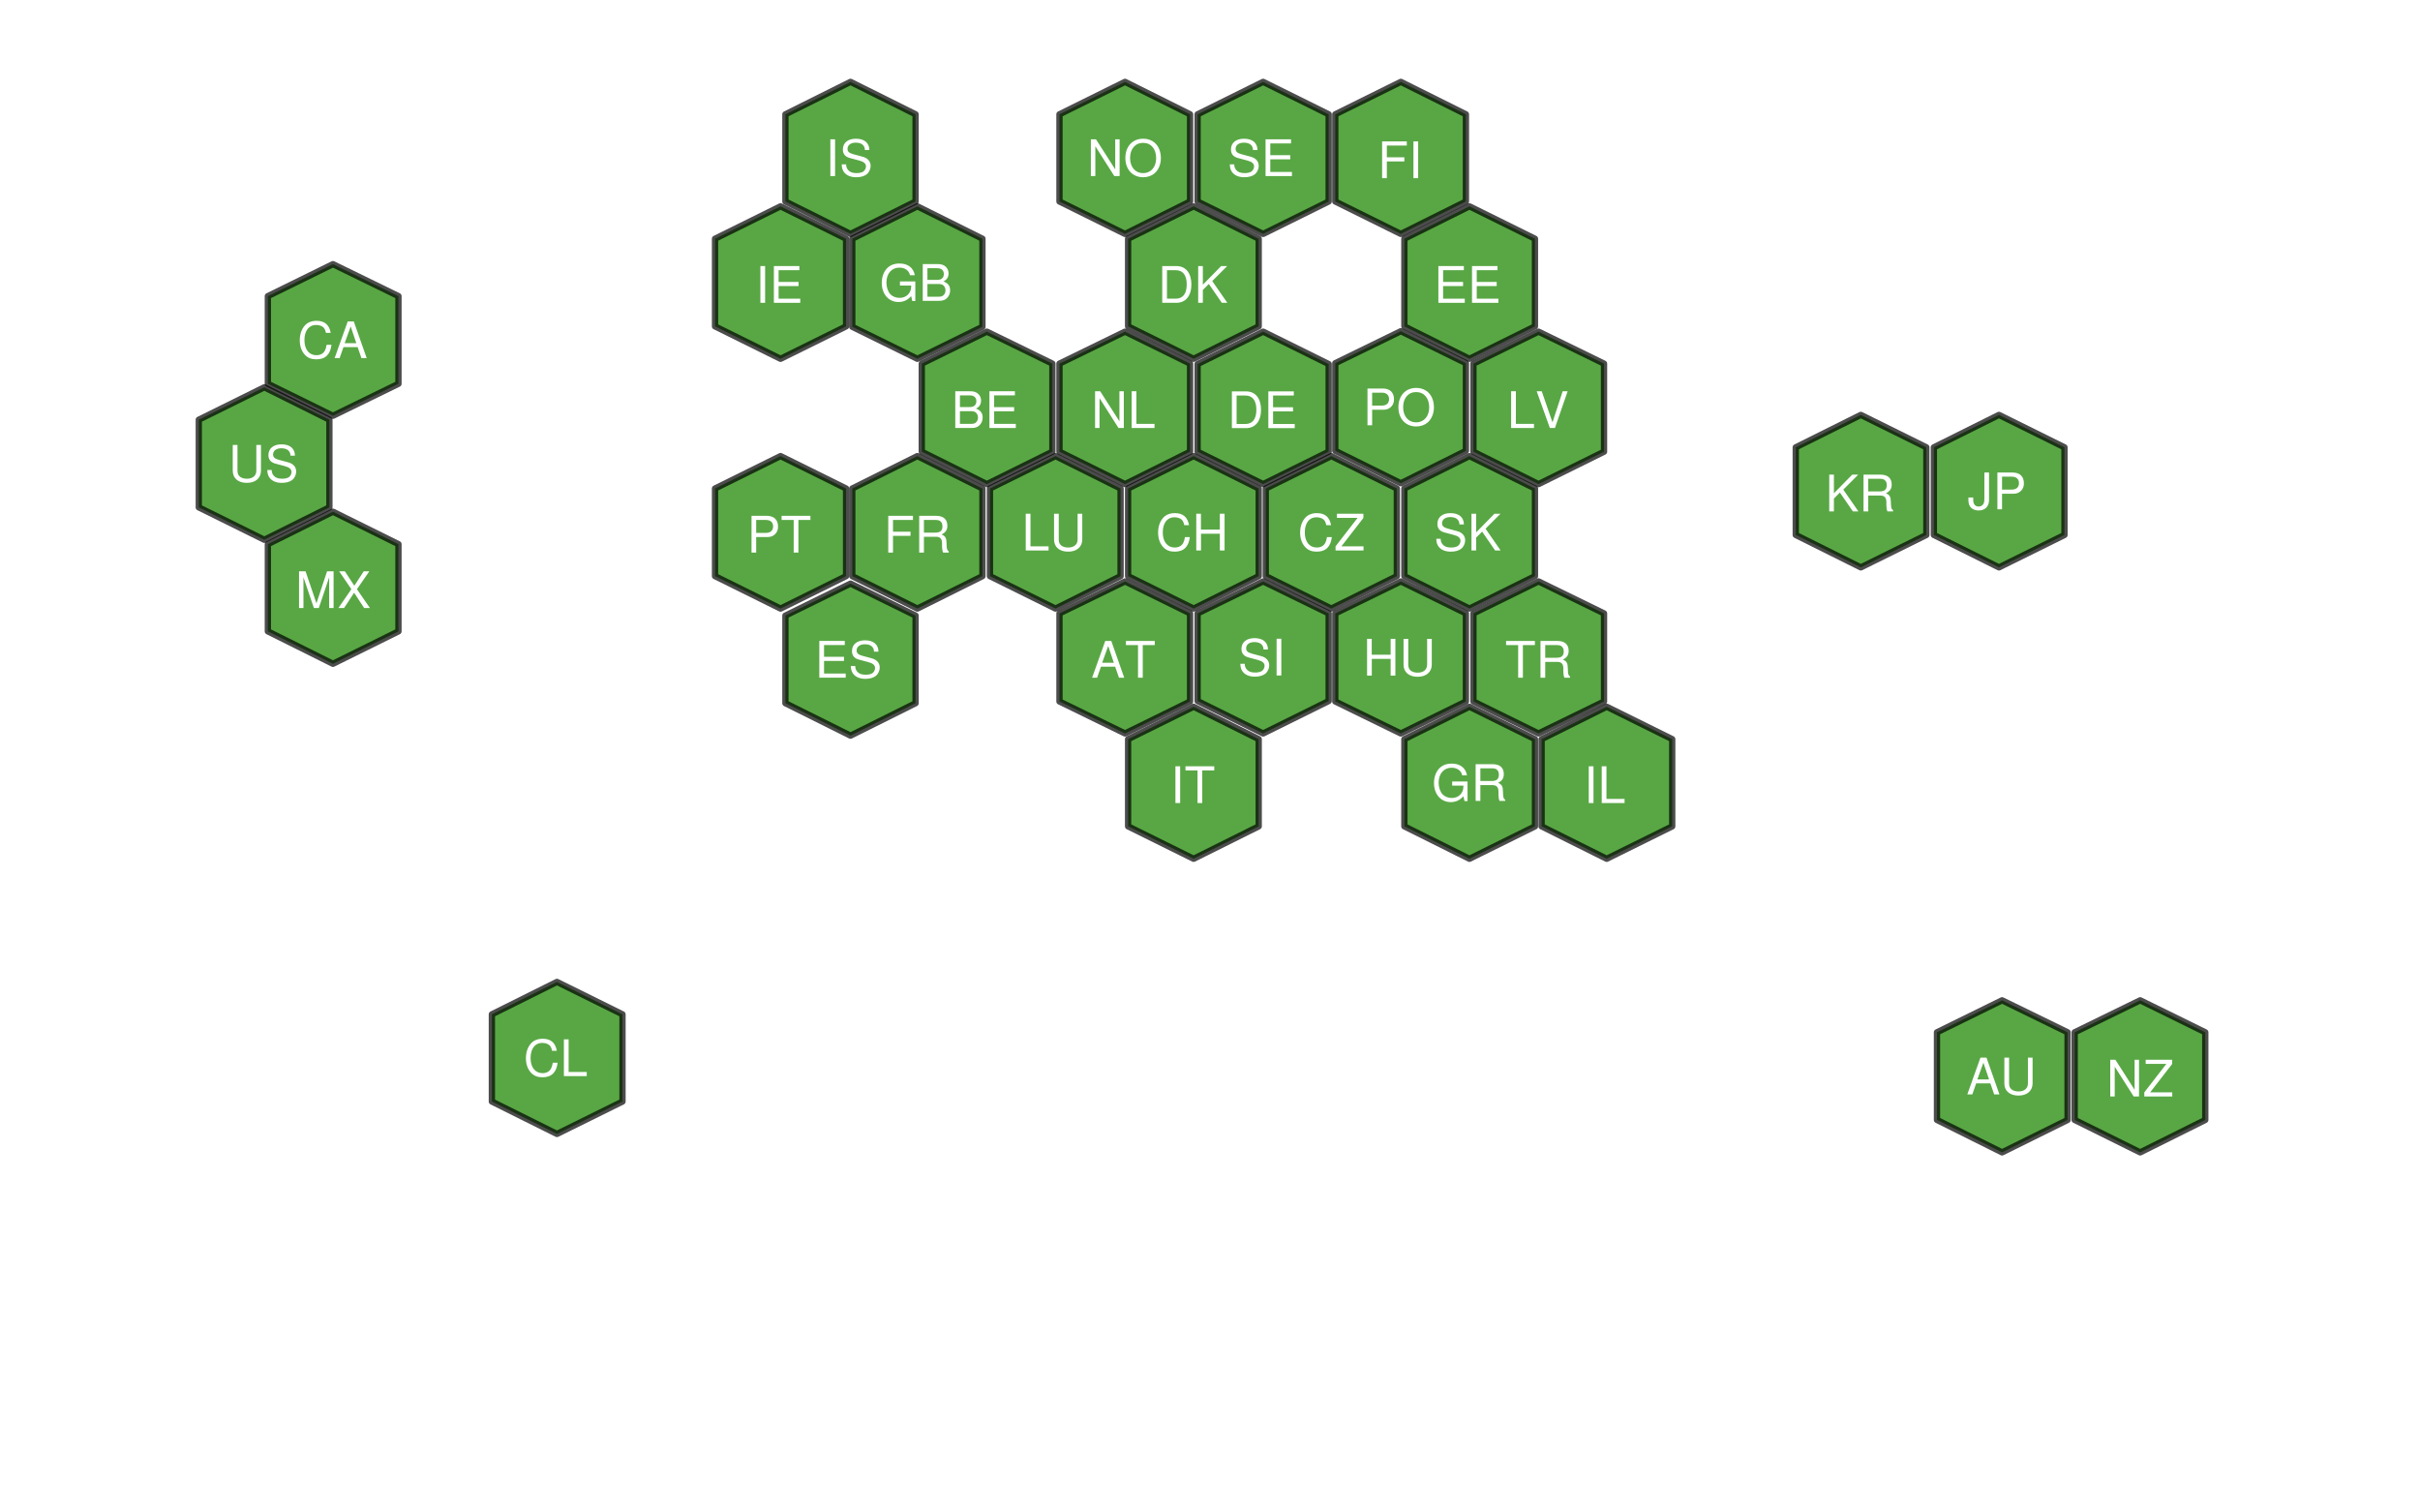 <?xml version="1.0" encoding="UTF-8"?>
<svg xmlns="http://www.w3.org/2000/svg" xmlns:xlink="http://www.w3.org/1999/xlink" width="576pt" height="360pt" viewBox="0 0 576 360" version="1.1">
<defs>
<g>
<symbol overflow="visible" id="glyph0-0">
<path style="stroke:none;" d=""/>
</symbol>
<symbol overflow="visible" id="glyph0-1">
<path style="stroke:none;" d="M 7.156 -6.188 C 7.141 -7.891 5.969 -8.891 3.953 -8.891 C 2.031 -8.891 0.844 -7.906 0.844 -6.328 C 0.844 -5.25 1.406 -4.578 2.562 -4.281 L 4.734 -3.703 C 5.828 -3.422 6.344 -2.969 6.344 -2.297 C 6.344 -1.828 6.078 -1.344 5.719 -1.078 C 5.359 -0.844 4.812 -0.703 4.109 -0.703 C 3.156 -0.703 2.516 -0.938 2.094 -1.438 C 1.766 -1.828 1.625 -2.25 1.625 -2.781 L 0.578 -2.781 C 0.594 -1.984 0.75 -1.453 1.094 -0.969 C 1.688 -0.156 2.703 0.281 4.031 0.281 C 5.078 0.281 5.922 0.031 6.484 -0.391 C 7.078 -0.859 7.453 -1.641 7.453 -2.406 C 7.453 -3.484 6.781 -4.266 5.594 -4.594 L 3.391 -5.188 C 2.344 -5.469 1.953 -5.812 1.953 -6.484 C 1.953 -7.375 2.734 -7.953 3.906 -7.953 C 5.297 -7.953 6.078 -7.312 6.094 -6.188 Z M 7.156 -6.188 "/>
</symbol>
<symbol overflow="visible" id="glyph0-2">
<path style="stroke:none;" d="M 2.062 -3.062 L 3.484 -4.484 L 6.578 0 L 7.891 0 L 4.297 -5.188 L 7.859 -8.75 L 6.422 -8.75 L 2.062 -4.312 L 2.062 -8.75 L 0.953 -8.75 L 0.953 0 L 2.062 0 Z M 2.062 -3.062 "/>
</symbol>
<symbol overflow="visible" id="glyph0-3">
<path style="stroke:none;" d="M 8.516 -4.625 L 4.859 -4.625 L 4.859 -3.641 L 7.531 -3.641 L 7.531 -3.391 C 7.531 -1.844 6.375 -0.703 4.781 -0.703 C 3.891 -0.703 3.078 -1.031 2.562 -1.594 C 1.984 -2.219 1.641 -3.266 1.641 -4.344 C 1.641 -6.484 2.875 -7.906 4.719 -7.906 C 6.047 -7.906 7.016 -7.219 7.25 -6.094 L 8.391 -6.094 C 8.078 -7.875 6.734 -8.891 4.734 -8.891 C 3.656 -8.891 2.797 -8.609 2.109 -8.047 C 1.109 -7.219 0.531 -5.859 0.531 -4.281 C 0.531 -1.594 2.172 0.281 4.531 0.281 C 5.719 0.281 6.672 -0.172 7.531 -1.109 L 7.797 0.047 L 8.516 0.047 Z M 8.516 -4.625 "/>
</symbol>
<symbol overflow="visible" id="glyph0-4">
<path style="stroke:none;" d="M 0.953 0 L 4.891 0 C 5.719 0 6.344 -0.234 6.797 -0.734 C 7.234 -1.188 7.469 -1.812 7.469 -2.5 C 7.469 -3.547 7 -4.188 5.875 -4.625 C 6.672 -4.984 7.094 -5.641 7.094 -6.531 C 7.094 -7.156 6.859 -7.734 6.391 -8.141 C 5.938 -8.562 5.344 -8.75 4.5 -8.75 L 0.953 -8.75 Z M 2.062 -4.984 L 2.062 -7.766 L 4.219 -7.766 C 4.844 -7.766 5.203 -7.688 5.5 -7.453 C 5.812 -7.219 5.969 -6.859 5.969 -6.375 C 5.969 -5.906 5.812 -5.531 5.5 -5.297 C 5.203 -5.062 4.844 -4.984 4.219 -4.984 Z M 2.062 -0.984 L 2.062 -4 L 4.781 -4 C 5.328 -4 5.688 -3.859 5.953 -3.578 C 6.219 -3.297 6.359 -2.922 6.359 -2.484 C 6.359 -2.062 6.219 -1.688 5.953 -1.406 C 5.688 -1.109 5.328 -0.984 4.781 -0.984 Z M 2.062 -0.984 "/>
</symbol>
<symbol overflow="visible" id="glyph0-5">
<path style="stroke:none;" d="M 2.328 -8.75 L 1.203 -8.75 L 1.203 0 L 2.328 0 Z M 2.328 -8.75 "/>
</symbol>
<symbol overflow="visible" id="glyph0-6">
<path style="stroke:none;" d="M 2.203 -3.984 L 6.953 -3.984 L 6.953 -4.969 L 2.203 -4.969 L 2.203 -7.766 L 7.141 -7.766 L 7.141 -8.75 L 1.078 -8.75 L 1.078 0 L 7.359 0 L 7.359 -0.984 L 2.203 -0.984 Z M 2.203 -3.984 "/>
</symbol>
<symbol overflow="visible" id="glyph0-7">
<path style="stroke:none;" d="M 2.203 -3.984 L 6.375 -3.984 L 6.375 -4.969 L 2.203 -4.969 L 2.203 -7.766 L 6.953 -7.766 L 6.953 -8.75 L 1.078 -8.75 L 1.078 0 L 2.203 0 Z M 2.203 -3.984 "/>
</symbol>
<symbol overflow="visible" id="glyph0-8">
<path style="stroke:none;" d="M 1.062 0 L 4.438 0 C 6.641 0 8 -1.656 8 -4.375 C 8 -7.094 6.656 -8.75 4.438 -8.75 L 1.062 -8.75 Z M 2.188 -0.984 L 2.188 -7.766 L 4.25 -7.766 C 5.969 -7.766 6.891 -6.594 6.891 -4.375 C 6.891 -2.156 5.969 -0.984 4.25 -0.984 Z M 2.188 -0.984 "/>
</symbol>
<symbol overflow="visible" id="glyph0-9">
<path style="stroke:none;" d="M 2.078 -8.75 L 0.953 -8.75 L 0.953 0 L 6.391 0 L 6.391 -0.984 L 2.078 -0.984 Z M 2.078 -8.75 "/>
</symbol>
<symbol overflow="visible" id="glyph0-10">
<path style="stroke:none;" d="M 6.625 -8.75 L 6.625 -2.609 C 6.625 -1.422 5.766 -0.703 4.375 -0.703 C 3.719 -0.703 3.188 -0.859 2.766 -1.156 C 2.344 -1.5 2.141 -1.938 2.141 -2.609 L 2.141 -8.75 L 1.016 -8.75 L 1.016 -2.609 C 1.016 -0.828 2.297 0.281 4.375 0.281 C 6.422 0.281 7.734 -0.859 7.734 -2.609 L 7.734 -8.75 Z M 6.625 -8.75 "/>
</symbol>
<symbol overflow="visible" id="glyph0-11">
<path style="stroke:none;" d="M 7.75 -8.75 L 6.703 -8.75 L 6.703 -1.594 L 2.125 -8.75 L 0.906 -8.75 L 0.906 0 L 1.969 0 L 1.969 -7.094 L 6.484 0 L 7.75 0 Z M 7.75 -8.75 "/>
</symbol>
<symbol overflow="visible" id="glyph0-12">
<path style="stroke:none;" d="M 2.234 -3.766 L 5.109 -3.766 C 6.109 -3.766 6.547 -3.281 6.547 -2.203 L 6.547 -1.422 C 6.547 -0.891 6.641 -0.359 6.797 0 L 8.141 0 L 8.141 -0.281 C 7.734 -0.562 7.641 -0.875 7.625 -2.047 C 7.609 -3.484 7.375 -3.906 6.438 -4.312 C 7.422 -4.797 7.812 -5.406 7.812 -6.406 C 7.812 -7.922 6.859 -8.75 5.141 -8.75 L 1.109 -8.75 L 1.109 0 L 2.234 0 Z M 2.234 -4.75 L 2.234 -7.766 L 4.938 -7.766 C 5.562 -7.766 5.922 -7.672 6.188 -7.422 C 6.484 -7.172 6.641 -6.781 6.641 -6.25 C 6.641 -5.219 6.125 -4.75 4.938 -4.75 Z M 2.234 -4.75 "/>
</symbol>
<symbol overflow="visible" id="glyph0-13">
<path style="stroke:none;" d="M 2.203 -3.703 L 4.953 -3.703 C 5.641 -3.703 6.188 -3.906 6.641 -4.328 C 7.172 -4.812 7.406 -5.375 7.406 -6.188 C 7.406 -7.828 6.438 -8.75 4.703 -8.75 L 1.094 -8.75 L 1.094 0 L 2.203 0 Z M 2.203 -4.688 L 2.203 -7.766 L 4.531 -7.766 C 5.609 -7.766 6.234 -7.188 6.234 -6.234 C 6.234 -5.266 5.609 -4.688 4.531 -4.688 Z M 2.203 -4.688 "/>
</symbol>
<symbol overflow="visible" id="glyph0-14">
<path style="stroke:none;" d="M 4.672 -8.891 C 2.156 -8.891 0.453 -7.047 0.453 -4.312 C 0.453 -1.578 2.156 0.281 4.688 0.281 C 5.734 0.281 6.688 -0.047 7.391 -0.641 C 8.344 -1.453 8.906 -2.812 8.906 -4.234 C 8.906 -7.062 7.234 -8.891 4.672 -8.891 Z M 4.672 -7.906 C 6.562 -7.906 7.781 -6.469 7.781 -4.266 C 7.781 -2.141 6.531 -0.703 4.688 -0.703 C 2.812 -0.703 1.578 -2.141 1.578 -4.312 C 1.578 -6.469 2.812 -7.906 4.672 -7.906 Z M 4.672 -7.906 "/>
</symbol>
<symbol overflow="visible" id="glyph0-15">
<path style="stroke:none;" d="M 7.938 -6.031 C 7.594 -7.953 6.484 -8.891 4.578 -8.891 C 3.391 -8.891 2.453 -8.516 1.797 -7.797 C 1.016 -6.938 0.578 -5.688 0.578 -4.266 C 0.578 -2.828 1.016 -1.594 1.844 -0.75 C 2.516 -0.047 3.391 0.281 4.531 0.281 C 6.656 0.281 7.859 -0.875 8.125 -3.188 L 6.969 -3.188 C 6.875 -2.594 6.75 -2.188 6.578 -1.844 C 6.219 -1.109 5.469 -0.703 4.531 -0.703 C 2.797 -0.703 1.688 -2.094 1.688 -4.281 C 1.688 -6.531 2.75 -7.906 4.438 -7.906 C 5.141 -7.906 5.812 -7.688 6.172 -7.359 C 6.484 -7.062 6.672 -6.688 6.797 -6.031 Z M 7.938 -6.031 "/>
</symbol>
<symbol overflow="visible" id="glyph0-16">
<path style="stroke:none;" d="M 6.969 -8.75 L 0.672 -8.75 L 0.672 -7.766 L 5.594 -7.766 L 0.344 -0.984 L 0.344 0 L 7 0 L 7 -0.984 L 1.734 -0.984 L 6.969 -7.734 Z M 6.969 -8.75 "/>
</symbol>
<symbol overflow="visible" id="glyph0-17">
<path style="stroke:none;" d="M 6.609 -3.984 L 6.609 0 L 7.734 0 L 7.734 -8.75 L 6.609 -8.75 L 6.609 -4.969 L 2.109 -4.969 L 2.109 -8.75 L 1 -8.75 L 1 0 L 2.125 0 L 2.125 -3.984 Z M 6.609 -3.984 "/>
</symbol>
<symbol overflow="visible" id="glyph0-18">
<path style="stroke:none;" d="M 5.688 -2.625 L 6.594 0 L 7.844 0 L 4.766 -8.75 L 3.328 -8.75 L 0.203 0 L 1.391 0 L 2.312 -2.625 Z M 5.375 -3.562 L 2.594 -3.562 L 4.031 -7.547 Z M 5.375 -3.562 "/>
</symbol>
<symbol overflow="visible" id="glyph0-19">
<path style="stroke:none;" d="M 4.25 -7.766 L 7.109 -7.766 L 7.109 -8.75 L 0.25 -8.75 L 0.25 -7.766 L 3.125 -7.766 L 3.125 0 L 4.25 0 Z M 4.25 -7.766 "/>
</symbol>
<symbol overflow="visible" id="glyph0-20">
<path style="stroke:none;" d="M 4 -8.75 L 4 -2.594 C 4 -1.891 3.922 -1.5 3.719 -1.203 C 3.5 -0.859 3.094 -0.656 2.656 -0.656 C 1.812 -0.656 1.344 -1.219 1.344 -2.25 L 1.344 -2.812 L 0.203 -2.812 L 0.203 -2.047 C 0.203 -0.625 1.141 0.281 2.641 0.281 C 4.156 0.281 5.109 -0.672 5.109 -2.188 L 5.109 -8.75 Z M 4 -8.75 "/>
</symbol>
<symbol overflow="visible" id="glyph0-21">
<path style="stroke:none;" d="M 5.609 0 L 8.078 -7.328 L 8.078 0 L 9.125 0 L 9.125 -8.75 L 7.578 -8.75 L 5.047 -1.125 L 2.453 -8.75 L 0.906 -8.75 L 0.906 0 L 1.953 0 L 1.953 -7.328 L 4.438 0 Z M 5.609 0 "/>
</symbol>
<symbol overflow="visible" id="glyph0-22">
<path style="stroke:none;" d="M 4.688 -4.484 L 7.641 -8.75 L 6.312 -8.75 L 4.062 -5.312 L 1.812 -8.75 L 0.453 -8.75 L 3.359 -4.484 L 0.266 0 L 1.625 0 L 4.016 -3.641 L 6.406 0 L 7.781 0 Z M 4.688 -4.484 "/>
</symbol>
<symbol overflow="visible" id="glyph0-23">
<path style="stroke:none;" d="M 4.703 0 L 7.734 -8.75 L 6.547 -8.75 L 4.125 -1.344 L 1.562 -8.75 L 0.359 -8.75 L 3.5 0 Z M 4.703 0 "/>
</symbol>
</g>
</defs>
<g id="surface3002">
<rect x="0" y="0" width="576" height="360" style="fill:rgb(100%,100%,100%);fill-opacity:1;stroke:none;"/>
<path style="fill-rule:nonzero;fill:rgb(34.51%,65.49%,26.667%);fill-opacity:1;stroke-width:1.5;stroke-linecap:round;stroke-linejoin:round;stroke:rgb(0%,0%,0%);stroke-opacity:0.702;stroke-miterlimit:10;" d="M 349.75 108.555 L 365.348 116.273 L 365.348 137.133 L 349.75 144.852 L 334.262 137.133 L 334.262 116.273 Z M 349.75 108.555 "/>
<g style="fill:rgb(100%,100%,100%);fill-opacity:1;">
  <use xlink:href="#glyph0-1" x="341.281" y="131.025"/>
  <use xlink:href="#glyph0-2" x="349.285" y="131.025"/>
</g>
<path style="fill-rule:nonzero;fill:rgb(34.51%,65.49%,26.667%);fill-opacity:1;stroke-width:1.5;stroke-linecap:round;stroke-linejoin:round;stroke:rgb(0%,0%,0%);stroke-opacity:0.702;stroke-miterlimit:10;" d="M 218.344 49.109 L 233.836 56.824 L 233.836 77.789 L 218.344 85.402 L 202.855 77.789 L 202.855 56.824 Z M 218.344 49.109 "/>
<g style="fill:rgb(100%,100%,100%);fill-opacity:1;">
  <use xlink:href="#glyph0-3" x="209.344" y="71.604"/>
  <use xlink:href="#glyph0-4" x="218.68" y="71.604"/>
</g>
<path style="fill-rule:nonzero;fill:rgb(34.51%,65.49%,26.667%);fill-opacity:1;stroke-width:1.5;stroke-linecap:round;stroke-linejoin:round;stroke:rgb(0%,0%,0%);stroke-opacity:0.702;stroke-miterlimit:10;" d="M 185.781 49.109 L 201.379 56.824 L 201.379 77.684 L 185.781 85.402 L 170.188 77.684 L 170.188 56.824 Z M 185.781 49.109 "/>
<g style="fill:rgb(100%,100%,100%);fill-opacity:1;">
  <use xlink:href="#glyph0-5" x="179.781" y="72.076"/>
  <use xlink:href="#glyph0-6" x="183.117" y="72.076"/>
</g>
<path style="fill-rule:nonzero;fill:rgb(34.51%,65.49%,26.667%);fill-opacity:1;stroke-width:1.5;stroke-linecap:round;stroke-linejoin:round;stroke:rgb(0%,0%,0%);stroke-opacity:0.702;stroke-miterlimit:10;" d="M 349.75 49.109 L 365.348 56.824 L 365.348 77.684 L 349.75 85.402 L 334.262 77.684 L 334.262 56.824 Z M 349.75 49.109 "/>
<g style="fill:rgb(100%,100%,100%);fill-opacity:1;">
  <use xlink:href="#glyph0-6" x="341.281" y="72.076"/>
  <use xlink:href="#glyph0-6" x="349.285" y="72.076"/>
</g>
<path style="fill-rule:nonzero;fill:rgb(34.51%,65.49%,26.667%);fill-opacity:1;stroke-width:1.5;stroke-linecap:round;stroke-linejoin:round;stroke:rgb(0%,0%,0%);stroke-opacity:0.702;stroke-miterlimit:10;" d="M 333.418 19.488 L 348.91 27.207 L 348.91 47.961 L 333.418 55.68 L 317.82 47.961 L 317.82 27.207 Z M 333.418 19.488 "/>
<g style="fill:rgb(100%,100%,100%);fill-opacity:1;">
  <use xlink:href="#glyph0-7" x="327.887" y="42.408"/>
  <use xlink:href="#glyph0-5" x="335.219" y="42.408"/>
</g>
<path style="fill-rule:nonzero;fill:rgb(34.51%,65.49%,26.667%);fill-opacity:1;stroke-width:1.5;stroke-linecap:round;stroke-linejoin:round;stroke:rgb(0%,0%,0%);stroke-opacity:0.702;stroke-miterlimit:10;" d="M 300.645 19.488 L 316.242 27.207 L 316.242 47.961 L 300.645 55.68 L 285.051 47.961 L 285.051 27.207 Z M 300.645 19.488 "/>
<g style="fill:rgb(100%,100%,100%);fill-opacity:1;">
  <use xlink:href="#glyph0-1" x="292.145" y="41.908"/>
  <use xlink:href="#glyph0-6" x="300.148" y="41.908"/>
</g>
<path style="fill-rule:nonzero;fill:rgb(34.51%,65.49%,26.667%);fill-opacity:1;stroke-width:1.5;stroke-linecap:round;stroke-linejoin:round;stroke:rgb(0%,0%,0%);stroke-opacity:0.702;stroke-miterlimit:10;" d="M 300.645 78.938 L 316.242 86.652 L 316.242 107.512 L 300.645 115.23 L 285.051 107.512 L 285.051 86.652 Z M 300.645 78.938 "/>
<g style="fill:rgb(100%,100%,100%);fill-opacity:1;">
  <use xlink:href="#glyph0-8" x="292.145" y="101.904"/>
  <use xlink:href="#glyph0-6" x="300.809" y="101.904"/>
</g>
<path style="fill-rule:nonzero;fill:rgb(34.51%,65.49%,26.667%);fill-opacity:1;stroke-width:1.5;stroke-linecap:round;stroke-linejoin:round;stroke:rgb(0%,0%,0%);stroke-opacity:0.702;stroke-miterlimit:10;" d="M 251.223 108.555 L 266.715 116.273 L 266.715 137.133 L 251.223 144.852 L 235.625 137.133 L 235.625 116.273 Z M 251.223 108.555 "/>
<g style="fill:rgb(100%,100%,100%);fill-opacity:1;">
  <use xlink:href="#glyph0-9" x="243.191" y="131.025"/>
  <use xlink:href="#glyph0-10" x="249.863" y="131.025"/>
</g>
<path style="fill-rule:nonzero;fill:rgb(34.51%,65.49%,26.667%);fill-opacity:1;stroke-width:1.5;stroke-linecap:round;stroke-linejoin:round;stroke:rgb(0%,0%,0%);stroke-opacity:0.702;stroke-miterlimit:10;" d="M 267.77 78.938 L 283.258 86.551 L 283.258 107.512 L 267.77 115.23 L 252.172 107.512 L 252.172 86.551 Z M 267.77 78.938 "/>
<g style="fill:rgb(100%,100%,100%);fill-opacity:1;">
  <use xlink:href="#glyph0-11" x="259.738" y="101.873"/>
  <use xlink:href="#glyph0-9" x="268.402" y="101.873"/>
</g>
<path style="fill-rule:nonzero;fill:rgb(34.51%,65.49%,26.667%);fill-opacity:1;stroke-width:1.5;stroke-linecap:round;stroke-linejoin:round;stroke:rgb(0%,0%,0%);stroke-opacity:0.702;stroke-miterlimit:10;" d="M 284.102 49.109 L 299.594 56.824 L 299.594 77.684 L 284.102 85.402 L 268.504 77.684 L 268.504 56.824 Z M 284.102 49.109 "/>
<g style="fill:rgb(100%,100%,100%);fill-opacity:1;">
  <use xlink:href="#glyph0-8" x="275.57" y="72.076"/>
  <use xlink:href="#glyph0-2" x="284.234" y="72.076"/>
</g>
<path style="fill-rule:nonzero;fill:rgb(34.51%,65.49%,26.667%);fill-opacity:1;stroke-width:1.5;stroke-linecap:round;stroke-linejoin:round;stroke:rgb(0%,0%,0%);stroke-opacity:0.702;stroke-miterlimit:10;" d="M 234.891 78.938 L 250.484 86.551 L 250.484 107.512 L 234.891 115.23 L 219.398 107.512 L 219.398 86.551 Z M 234.891 78.938 "/>
<g style="fill:rgb(100%,100%,100%);fill-opacity:1;">
  <use xlink:href="#glyph0-4" x="226.418" y="101.873"/>
  <use xlink:href="#glyph0-6" x="234.422" y="101.873"/>
</g>
<path style="fill-rule:nonzero;fill:rgb(34.51%,65.49%,26.667%);fill-opacity:1;stroke-width:1.5;stroke-linecap:round;stroke-linejoin:round;stroke:rgb(0%,0%,0%);stroke-opacity:0.702;stroke-miterlimit:10;" d="M 218.344 108.555 L 233.836 116.273 L 233.836 137.133 L 218.344 144.852 L 202.855 137.133 L 202.855 116.273 Z M 218.344 108.555 "/>
<g style="fill:rgb(100%,100%,100%);fill-opacity:1;">
  <use xlink:href="#glyph0-7" x="210.344" y="131.525"/>
  <use xlink:href="#glyph0-12" x="217.676" y="131.525"/>
</g>
<path style="fill-rule:nonzero;fill:rgb(34.51%,65.49%,26.667%);fill-opacity:1;stroke-width:1.5;stroke-linecap:round;stroke-linejoin:round;stroke:rgb(0%,0%,0%);stroke-opacity:0.702;stroke-miterlimit:10;" d="M 202.434 138.906 L 217.922 146.52 L 217.922 167.379 L 202.434 175.098 L 186.941 167.379 L 186.941 146.52 Z M 202.434 138.906 "/>
<g style="fill:rgb(100%,100%,100%);fill-opacity:1;">
  <use xlink:href="#glyph0-6" x="193.934" y="161.299"/>
  <use xlink:href="#glyph0-1" x="201.938" y="161.299"/>
</g>
<path style="fill-rule:nonzero;fill:rgb(34.51%,65.49%,26.667%);fill-opacity:1;stroke-width:1.5;stroke-linecap:round;stroke-linejoin:round;stroke:rgb(0%,0%,0%);stroke-opacity:0.702;stroke-miterlimit:10;" d="M 333.418 78.832 L 348.91 86.445 L 348.91 107.305 L 333.418 115.023 L 317.82 107.305 L 317.82 86.445 Z M 333.418 78.832 "/>
<g style="fill:rgb(100%,100%,100%);fill-opacity:1;">
  <use xlink:href="#glyph0-13" x="324.387" y="101.225"/>
  <use xlink:href="#glyph0-14" x="332.391" y="101.225"/>
</g>
<path style="fill-rule:nonzero;fill:rgb(34.51%,65.49%,26.667%);fill-opacity:1;stroke-width:1.5;stroke-linecap:round;stroke-linejoin:round;stroke:rgb(0%,0%,0%);stroke-opacity:0.702;stroke-miterlimit:10;" d="M 316.875 108.555 L 332.469 116.273 L 332.469 137.133 L 316.875 144.852 L 301.277 137.133 L 301.277 116.273 Z M 316.875 108.555 "/>
<g style="fill:rgb(100%,100%,100%);fill-opacity:1;">
  <use xlink:href="#glyph0-15" x="308.875" y="131.025"/>
  <use xlink:href="#glyph0-16" x="317.539" y="131.025"/>
</g>
<path style="fill-rule:nonzero;fill:rgb(34.51%,65.49%,26.667%);fill-opacity:1;stroke-width:1.5;stroke-linecap:round;stroke-linejoin:round;stroke:rgb(0%,0%,0%);stroke-opacity:0.702;stroke-miterlimit:10;" d="M 284.102 108.555 L 299.594 116.273 L 299.594 137.133 L 284.102 144.852 L 268.504 137.133 L 268.504 116.273 Z M 284.102 108.555 "/>
<g style="fill:rgb(100%,100%,100%);fill-opacity:1;">
  <use xlink:href="#glyph0-15" x="275.07" y="131.025"/>
  <use xlink:href="#glyph0-17" x="283.734" y="131.025"/>
</g>
<path style="fill-rule:nonzero;fill:rgb(34.51%,65.49%,26.667%);fill-opacity:1;stroke-width:1.5;stroke-linecap:round;stroke-linejoin:round;stroke:rgb(0%,0%,0%);stroke-opacity:0.702;stroke-miterlimit:10;" d="M 267.77 138.387 L 283.258 146 L 283.258 166.965 L 267.77 174.578 L 252.172 166.965 L 252.172 146 Z M 267.77 138.387 "/>
<g style="fill:rgb(100%,100%,100%);fill-opacity:1;">
  <use xlink:href="#glyph0-18" x="259.738" y="161.307"/>
  <use xlink:href="#glyph0-19" x="267.742" y="161.307"/>
</g>
<path style="fill-rule:nonzero;fill:rgb(34.51%,65.49%,26.667%);fill-opacity:1;stroke-width:1.5;stroke-linecap:round;stroke-linejoin:round;stroke:rgb(0%,0%,0%);stroke-opacity:0.702;stroke-miterlimit:10;" d="M 202.434 19.488 L 217.922 27.207 L 217.922 47.961 L 202.434 55.68 L 186.941 47.961 L 186.941 27.207 Z M 202.434 19.488 "/>
<g style="fill:rgb(100%,100%,100%);fill-opacity:1;">
  <use xlink:href="#glyph0-5" x="196.434" y="41.908"/>
  <use xlink:href="#glyph0-1" x="199.77" y="41.908"/>
</g>
<path style="fill-rule:nonzero;fill:rgb(34.51%,65.49%,26.667%);fill-opacity:1;stroke-width:1.5;stroke-linecap:round;stroke-linejoin:round;stroke:rgb(0%,0%,0%);stroke-opacity:0.702;stroke-miterlimit:10;" d="M 333.418 138.387 L 348.91 146 L 348.91 166.965 L 333.418 174.578 L 317.82 166.965 L 317.82 146 Z M 333.418 138.387 "/>
<g style="fill:rgb(100%,100%,100%);fill-opacity:1;">
  <use xlink:href="#glyph0-17" x="324.387" y="160.807"/>
  <use xlink:href="#glyph0-10" x="333.051" y="160.807"/>
</g>
<path style="fill-rule:nonzero;fill:rgb(34.51%,65.49%,26.667%);fill-opacity:1;stroke-width:1.5;stroke-linecap:round;stroke-linejoin:round;stroke:rgb(0%,0%,0%);stroke-opacity:0.702;stroke-miterlimit:10;" d="M 300.645 138.387 L 316.242 146 L 316.242 166.859 L 300.645 174.578 L 285.051 166.859 L 285.051 146 Z M 300.645 138.387 "/>
<g style="fill:rgb(100%,100%,100%);fill-opacity:1;">
  <use xlink:href="#glyph0-1" x="294.645" y="160.779"/>
  <use xlink:href="#glyph0-5" x="302.648" y="160.779"/>
</g>
<path style="fill-rule:nonzero;fill:rgb(34.51%,65.49%,26.667%);fill-opacity:1;stroke-width:1.5;stroke-linecap:round;stroke-linejoin:round;stroke:rgb(0%,0%,0%);stroke-opacity:0.702;stroke-miterlimit:10;" d="M 284.102 168.215 L 299.594 175.934 L 299.594 196.688 L 284.102 204.406 L 268.504 196.688 L 268.504 175.934 Z M 284.102 168.215 "/>
<g style="fill:rgb(100%,100%,100%);fill-opacity:1;">
  <use xlink:href="#glyph0-5" x="278.57" y="191.139"/>
  <use xlink:href="#glyph0-19" x="281.906" y="191.139"/>
</g>
<path style="fill-rule:nonzero;fill:rgb(34.51%,65.49%,26.667%);fill-opacity:1;stroke-width:1.5;stroke-linecap:round;stroke-linejoin:round;stroke:rgb(0%,0%,0%);stroke-opacity:0.702;stroke-miterlimit:10;" d="M 349.75 168.215 L 365.348 175.934 L 365.348 196.688 L 349.75 204.406 L 334.262 196.688 L 334.262 175.934 Z M 349.75 168.215 "/>
<g style="fill:rgb(100%,100%,100%);fill-opacity:1;">
  <use xlink:href="#glyph0-3" x="340.781" y="190.639"/>
  <use xlink:href="#glyph0-12" x="350.117" y="190.639"/>
</g>
<path style="fill-rule:nonzero;fill:rgb(34.51%,65.49%,26.667%);fill-opacity:1;stroke-width:1.5;stroke-linecap:round;stroke-linejoin:round;stroke:rgb(0%,0%,0%);stroke-opacity:0.702;stroke-miterlimit:10;" d="M 366.191 138.387 L 381.785 146 L 381.785 166.965 L 366.191 174.578 L 350.699 166.965 L 350.699 146 Z M 366.191 138.387 "/>
<g style="fill:rgb(100%,100%,100%);fill-opacity:1;">
  <use xlink:href="#glyph0-19" x="358.223" y="161.307"/>
  <use xlink:href="#glyph0-12" x="365.555" y="161.307"/>
</g>
<path style="fill-rule:nonzero;fill:rgb(34.51%,65.49%,26.667%);fill-opacity:1;stroke-width:1.5;stroke-linecap:round;stroke-linejoin:round;stroke:rgb(0%,0%,0%);stroke-opacity:0.702;stroke-miterlimit:10;" d="M 476.523 238.094 L 492.117 245.707 L 492.117 266.566 L 476.523 274.285 L 461.031 266.566 L 461.031 245.707 Z M 476.523 238.094 "/>
<g style="fill:rgb(100%,100%,100%);fill-opacity:1;">
  <use xlink:href="#glyph0-18" x="468.051" y="260.486"/>
  <use xlink:href="#glyph0-10" x="476.055" y="260.486"/>
</g>
<path style="fill-rule:nonzero;fill:rgb(34.51%,65.49%,26.667%);fill-opacity:1;stroke-width:1.5;stroke-linecap:round;stroke-linejoin:round;stroke:rgb(0%,0%,0%);stroke-opacity:0.702;stroke-miterlimit:10;" d="M 79.246 62.875 L 94.84 70.488 L 94.84 91.348 L 79.246 98.961 L 63.754 91.348 L 63.754 70.488 Z M 79.246 62.875 "/>
<g style="fill:rgb(100%,100%,100%);fill-opacity:1;">
  <use xlink:href="#glyph0-15" x="70.773" y="85.252"/>
  <use xlink:href="#glyph0-18" x="79.438" y="85.252"/>
</g>
<path style="fill-rule:nonzero;fill:rgb(34.51%,65.49%,26.667%);fill-opacity:1;stroke-width:1.5;stroke-linecap:round;stroke-linejoin:round;stroke:rgb(0%,0%,0%);stroke-opacity:0.702;stroke-miterlimit:10;" d="M 132.566 233.715 L 148.164 241.43 L 148.164 262.188 L 132.566 269.902 L 117.074 262.188 L 117.074 241.43 Z M 132.566 233.715 "/>
<g style="fill:rgb(100%,100%,100%);fill-opacity:1;">
  <use xlink:href="#glyph0-15" x="124.598" y="256.135"/>
  <use xlink:href="#glyph0-9" x="133.262" y="256.135"/>
</g>
<path style="fill-rule:nonzero;fill:rgb(34.51%,65.49%,26.667%);fill-opacity:1;stroke-width:1.5;stroke-linecap:round;stroke-linejoin:round;stroke:rgb(0%,0%,0%);stroke-opacity:0.702;stroke-miterlimit:10;" d="M 382.418 168.215 L 398.016 175.934 L 398.016 196.688 L 382.418 204.406 L 366.93 196.688 L 366.93 175.934 Z M 382.418 168.215 "/>
<g style="fill:rgb(100%,100%,100%);fill-opacity:1;">
  <use xlink:href="#glyph0-5" x="376.949" y="191.139"/>
  <use xlink:href="#glyph0-9" x="380.285" y="191.139"/>
</g>
<path style="fill-rule:nonzero;fill:rgb(34.51%,65.49%,26.667%);fill-opacity:1;stroke-width:1.5;stroke-linecap:round;stroke-linejoin:round;stroke:rgb(0%,0%,0%);stroke-opacity:0.702;stroke-miterlimit:10;" d="M 475.785 98.754 L 491.379 106.473 L 491.379 127.332 L 475.785 135.047 L 460.293 127.332 L 460.293 106.473 Z M 475.785 98.754 "/>
<g style="fill:rgb(100%,100%,100%);fill-opacity:1;">
  <use xlink:href="#glyph0-20" x="468.316" y="121.221"/>
  <use xlink:href="#glyph0-13" x="474.316" y="121.221"/>
</g>
<path style="fill-rule:nonzero;fill:rgb(34.51%,65.49%,26.667%);fill-opacity:1;stroke-width:1.5;stroke-linecap:round;stroke-linejoin:round;stroke:rgb(0%,0%,0%);stroke-opacity:0.702;stroke-miterlimit:10;" d="M 442.906 98.754 L 458.504 106.473 L 458.504 127.332 L 442.906 135.047 L 427.418 127.332 L 427.418 106.473 Z M 442.906 98.754 "/>
<g style="fill:rgb(100%,100%,100%);fill-opacity:1;">
  <use xlink:href="#glyph0-2" x="434.438" y="121.721"/>
  <use xlink:href="#glyph0-12" x="442.441" y="121.721"/>
</g>
<path style="fill-rule:nonzero;fill:rgb(34.51%,65.49%,26.667%);fill-opacity:1;stroke-width:1.5;stroke-linecap:round;stroke-linejoin:round;stroke:rgb(0%,0%,0%);stroke-opacity:0.702;stroke-miterlimit:10;" d="M 79.246 121.801 L 94.84 129.52 L 94.84 150.277 L 79.246 157.992 L 63.754 150.277 L 63.754 129.52 Z M 79.246 121.801 "/>
<g style="fill:rgb(100%,100%,100%);fill-opacity:1;">
  <use xlink:href="#glyph0-21" x="70.273" y="144.725"/>
  <use xlink:href="#glyph0-22" x="80.27" y="144.725"/>
</g>
<path style="fill-rule:nonzero;fill:rgb(34.51%,65.49%,26.667%);fill-opacity:1;stroke-width:1.5;stroke-linecap:round;stroke-linejoin:round;stroke:rgb(0%,0%,0%);stroke-opacity:0.702;stroke-miterlimit:10;" d="M 509.398 238.094 L 524.891 245.707 L 524.891 266.566 L 509.398 274.285 L 493.805 266.566 L 493.805 245.707 Z M 509.398 238.094 "/>
<g style="fill:rgb(100%,100%,100%);fill-opacity:1;">
  <use xlink:href="#glyph0-11" x="501.371" y="260.986"/>
  <use xlink:href="#glyph0-16" x="510.035" y="260.986"/>
</g>
<path style="fill-rule:nonzero;fill:rgb(34.51%,65.49%,26.667%);fill-opacity:1;stroke-width:1.5;stroke-linecap:round;stroke-linejoin:round;stroke:rgb(0%,0%,0%);stroke-opacity:0.702;stroke-miterlimit:10;" d="M 62.91 92.184 L 78.402 99.898 L 78.402 120.762 L 62.91 128.477 L 47.316 120.762 L 47.316 99.898 Z M 62.91 92.184 "/>
<g style="fill:rgb(100%,100%,100%);fill-opacity:1;">
  <use xlink:href="#glyph0-10" x="54.383" y="114.65"/>
  <use xlink:href="#glyph0-1" x="63.047" y="114.65"/>
</g>
<path style="fill-rule:nonzero;fill:rgb(34.51%,65.49%,26.667%);fill-opacity:1;stroke-width:1.5;stroke-linecap:round;stroke-linejoin:round;stroke:rgb(0%,0%,0%);stroke-opacity:0.702;stroke-miterlimit:10;" d="M 366.191 78.938 L 381.785 86.551 L 381.785 107.512 L 366.191 115.23 L 350.699 107.512 L 350.699 86.551 Z M 366.191 78.938 "/>
<g style="fill:rgb(100%,100%,100%);fill-opacity:1;">
  <use xlink:href="#glyph0-9" x="358.723" y="101.873"/>
  <use xlink:href="#glyph0-23" x="365.395" y="101.873"/>
</g>
<path style="fill-rule:nonzero;fill:rgb(34.51%,65.49%,26.667%);fill-opacity:1;stroke-width:1.5;stroke-linecap:round;stroke-linejoin:round;stroke:rgb(0%,0%,0%);stroke-opacity:0.702;stroke-miterlimit:10;" d="M 185.781 108.555 L 201.379 116.273 L 201.379 137.133 L 185.781 144.852 L 170.188 137.133 L 170.188 116.273 Z M 185.781 108.555 "/>
<g style="fill:rgb(100%,100%,100%);fill-opacity:1;">
  <use xlink:href="#glyph0-13" x="177.781" y="131.525"/>
  <use xlink:href="#glyph0-19" x="185.785" y="131.525"/>
</g>
<path style="fill-rule:nonzero;fill:rgb(34.51%,65.49%,26.667%);fill-opacity:1;stroke-width:1.5;stroke-linecap:round;stroke-linejoin:round;stroke:rgb(0%,0%,0%);stroke-opacity:0.702;stroke-miterlimit:10;" d="M 267.77 19.488 L 283.258 27.207 L 283.258 47.961 L 267.77 55.68 L 252.172 47.961 L 252.172 27.207 Z M 267.77 19.488 "/>
<g style="fill:rgb(100%,100%,100%);fill-opacity:1;">
  <use xlink:href="#glyph0-11" x="258.738" y="41.908"/>
  <use xlink:href="#glyph0-14" x="267.402" y="41.908"/>
</g>
</g>
</svg>
